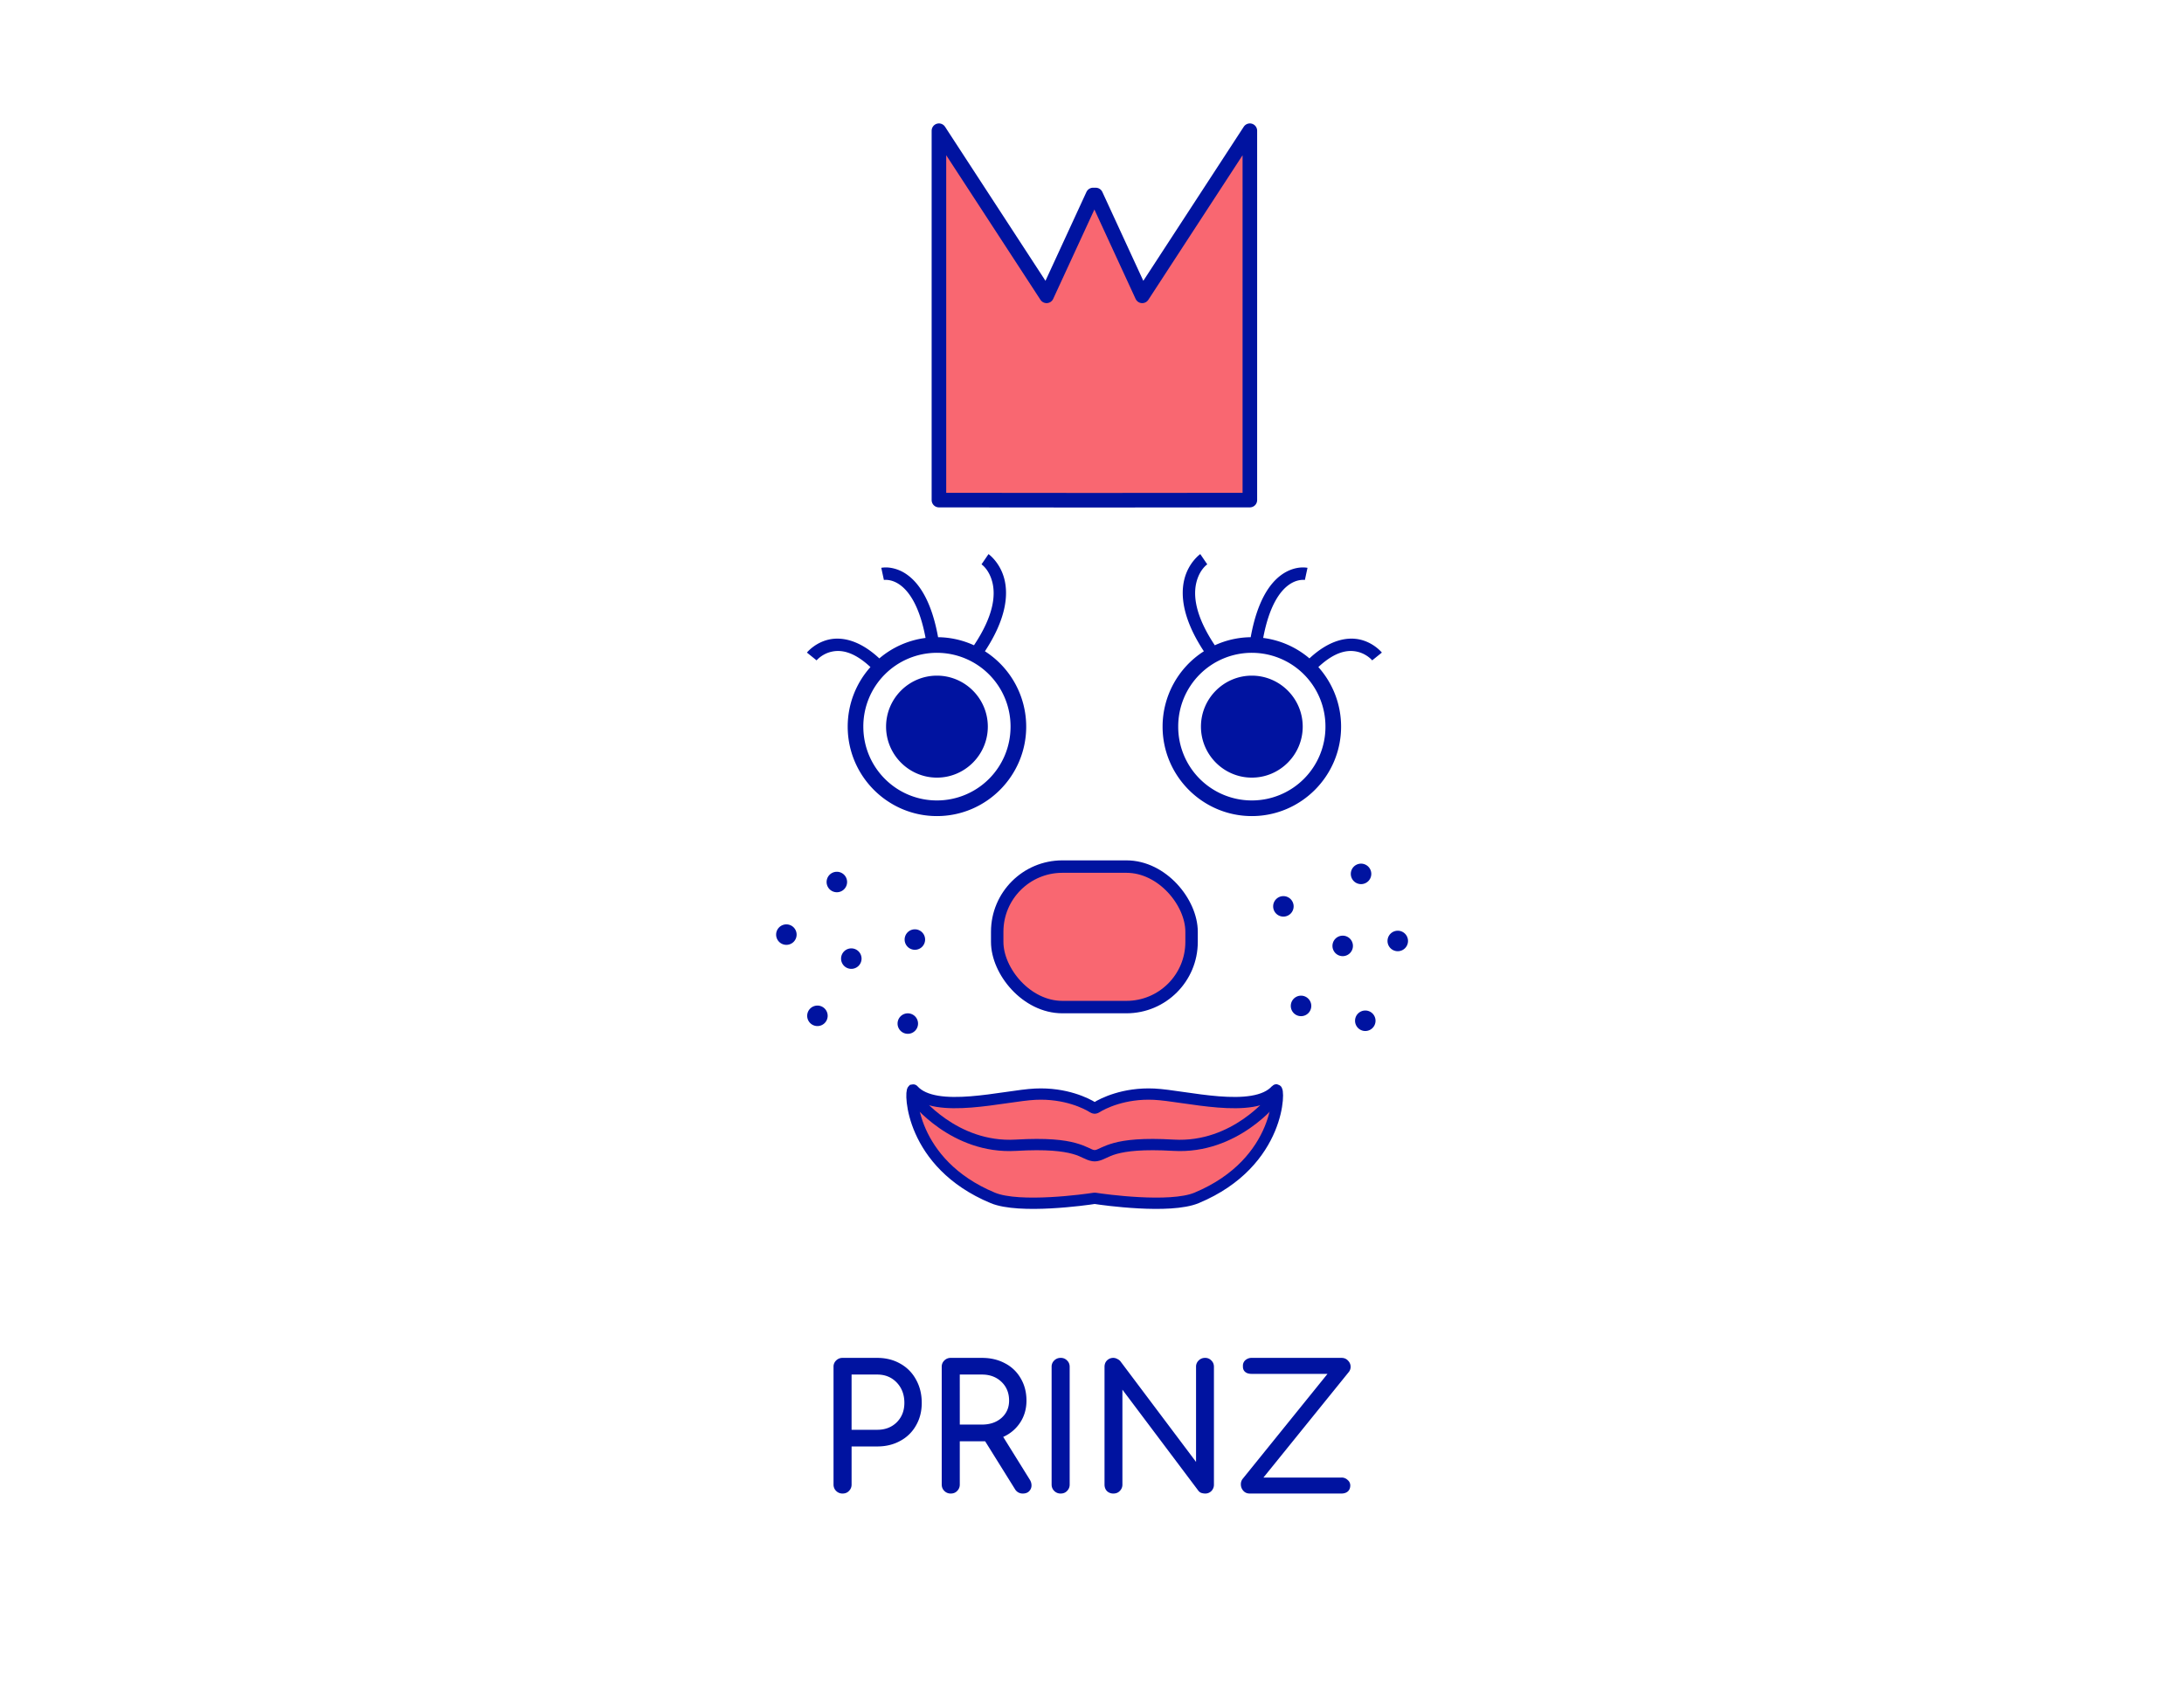 <svg xmlns="http://www.w3.org/2000/svg" width="770" height="600">
  <rect width="100%" height="100%" fill="white"/>
  <g transform="matrix(3.763 0 0 3.763 75.506 -211.528)">
    <path fill="#0013a0" d="M72.551 108.119l-.656.962s.711.464 1.015 1.676c.292 1.165.182 3.05-1.721 5.905a8.293 8.293 0 00-3.363-.756c-.605-3.348-1.753-5.03-2.884-5.844a3.601 3.601 0 00-1.651-.67 2.713 2.713 0 00-.787.013l.246 1.14s.117-.032.396.003c.28.035.673.141 1.116.46.806.58 1.818 1.913 2.391 4.966a8.317 8.317 0 00-4.332 1.918c-1.866-1.74-3.54-2.04-4.748-1.762-1.303.3-2.036 1.215-2.036 1.215l.906.731s.493-.602 1.391-.809c.827-.19 2.023-.084 3.654 1.436a8.354 8.354 0 00-2.13 5.58c0 4.618 3.75 8.38 8.36 8.38 4.611 0 8.364-3.762 8.364-8.38a8.383 8.383 0 00-3.868-7.06c1.974-3.001 2.205-5.235 1.825-6.749-.399-1.59-1.488-2.355-1.488-2.355zm19.84 0s-1.092.765-1.49 2.355c-.38 1.514-.15 3.747 1.826 6.75a8.383 8.383 0 00-3.867 7.059c0 4.618 3.752 8.38 8.362 8.38s8.362-3.762 8.362-8.38c0-2.141-.807-4.097-2.131-5.58 1.631-1.52 2.828-1.626 3.655-1.436.898.207 1.39.809 1.39.809l.906-.731s-.735-.915-2.037-1.215c-1.208-.278-2.883.022-4.748 1.76a8.317 8.317 0 00-4.333-1.916c.574-3.053 1.588-4.387 2.394-4.967.442-.318.835-.424 1.115-.459.28-.035.397-.004.397-.004l.246-1.139s-.343-.069-.787-.013c-.444.055-1.04.229-1.653.67-1.132.814-2.278 2.496-2.883 5.844a8.292 8.292 0 00-3.362.756c-1.903-2.855-2.014-4.74-1.722-5.905.305-1.212 1.016-1.676 1.016-1.676zm-24.672 9.25a6.894 6.894 0 016.896 6.914 6.896 6.896 0 01-6.896 6.915c-3.817 0-6.897-3.087-6.897-6.915a6.894 6.894 0 016.897-6.915zm29.503 0a6.894 6.894 0 016.897 6.914 6.896 6.896 0 01-6.897 6.915 6.897 6.897 0 01-6.898-6.915 6.896 6.896 0 016.898-6.915zm-29.503 2.138c-2.627 0-4.766 2.144-4.766 4.776 0 2.63 2.139 4.777 4.766 4.777 2.627 0 4.767-2.146 4.767-4.777 0-2.632-2.14-4.776-4.767-4.776zm29.503 0c-2.627 0-4.767 2.144-4.767 4.776 0 2.63 2.14 4.777 4.767 4.777 2.627 0 4.767-2.146 4.767-4.777 0-2.632-2.14-4.776-4.767-4.776zm10.233 17.612a.959.959 0 00-.96.96.959.959 0 00.96.958.959.959 0 00.959-.959.959.959 0 00-.96-.959zm-49.114.761a.959.959 0 00-.96.959.959.959 0 00.96.959.959.959 0 00.96-.96.959.959 0 00-.96-.958zm41.838 2.282a.959.959 0 00-.959.959.959.959 0 00.959.959.959.959 0 00.959-.96.959.959 0 00-.96-.958zm-46.567 2.646a.959.959 0 00-.96.96.959.959 0 00.96.958.959.959 0 00.96-.959.959.959 0 00-.96-.959zm12.04.463a.959.959 0 00-.96.959.959.959 0 00.96.959.959.959 0 00.958-.96.959.959 0 00-.959-.958zm45.242.132a.959.959 0 00-.96.959.959.959 0 00.96.96.959.959 0 00.96-.96.959.959 0 00-.96-.96zm-5.159.463a.959.959 0 00-.959.96.959.959 0 00.96.958.959.959 0 00.958-.959.959.959 0 00-.959-.96zm-46.038 1.191a.959.959 0 00-.96.96.959.959 0 00.96.958.959.959 0 00.959-.959.959.959 0 00-.96-.959zm42.135 4.43a.959.959 0 00-.96.96.959.959 0 00.96.96.959.959 0 00.96-.96.959.959 0 00-.96-.96zm-45.31.928a.959.959 0 00-.96.959.959.959 0 00.96.96.959.959 0 00.959-.96.959.959 0 00-.96-.96zm51.33.463a.959.959 0 00-.959.959.959.959 0 00.96.96.959.959 0 00.958-.96.959.959 0 00-.959-.96zm-42.863.264a.959.959 0 00-.959.96.959.959 0 00.96.958.959.959 0 00.958-.959.959.959 0 00-.959-.959zm-6.113 32.277a.818.818 0 00-.602.244.785.785 0 00-.244.602v11.015c0 .239.081.44.244.602a.818.818 0 00.602.244c.25 0 .45-.081.602-.244a.818.818 0 00.244-.602v-3.564h2.408c.803 0 1.519-.173 2.148-.52a3.66 3.66 0 001.48-1.448c.358-.618.537-1.323.537-2.115 0-.813-.179-1.54-.537-2.18a3.707 3.707 0 00-1.48-1.497c-.63-.358-1.345-.537-2.148-.537zm10.137 0a.818.818 0 00-.602.244.785.785 0 00-.244.602v11.015c0 .239.081.44.244.602a.818.818 0 00.602.244c.25 0 .45-.081.602-.244a.818.818 0 00.244-.602v-4.05h2.376l2.798 4.489a.822.822 0 00.732.407c.25 0 .444-.07.586-.212a.751.751 0 00.228-.553.998.998 0 00-.163-.537l-2.489-4.003a3.66 3.66 0 001.594-1.35c.39-.596.586-1.28.586-2.05 0-.78-.18-1.475-.538-2.082a3.585 3.585 0 00-1.48-1.416c-.629-.336-1.344-.504-2.147-.504zm10.296 0a.818.818 0 00-.602.244.786.786 0 00-.244.602v11.015c0 .239.082.44.244.602a.818.818 0 00.602.244c.25 0 .45-.081.602-.244a.818.818 0 00.244-.602v-11.015c0-.25-.082-.45-.244-.602a.784.784 0 00-.602-.244zm4.941 0a.818.818 0 00-.602.244c-.152.152-.228.353-.228.602v11.015c0 .25.076.455.228.618a.848.848 0 00.602.228c.25 0 .45-.081.602-.244a.818.818 0 00.244-.602v-8.884l7.094 9.437a.642.642 0 00.277.228c.13.043.254.065.374.065a.79.79 0 00.585-.228.836.836 0 00.245-.618v-11.015c0-.25-.081-.45-.245-.602a.763.763 0 00-.585-.244.818.818 0 00-.602.244.786.786 0 00-.244.602v8.9l-7.094-9.437a.848.848 0 00-.293-.211.74.74 0 00-.358-.098zm12.969 0a.87.87 0 00-.619.228.674.674 0 00-.211.553c-.01.217.055.39.195.52.142.13.342.196.602.196h7.126l-7.956 9.843a.807.807 0 00-.162.505c0 .228.076.429.227.602.152.173.353.26.602.26h8.591c.25 0 .45-.065.602-.195.152-.141.228-.331.228-.57a.646.646 0 00-.244-.504.793.793 0 00-.586-.228H98.31l7.988-9.876a.776.776 0 00.18-.488.799.799 0 00-.245-.586c-.152-.173-.358-.26-.618-.26zm-37.497 1.562h2.408c.737 0 1.345.25 1.822.748.477.5.716 1.134.716 1.904 0 .737-.239 1.345-.716 1.822-.477.467-1.085.7-1.822.7h-2.408zm10.137 0h2.083c.738 0 1.344.228 1.822.683.477.456.716 1.042.716 1.757 0 .662-.239 1.204-.716 1.627-.478.412-1.084.619-1.822.619H69.86z"/>
    <rect width="18.211" height="13.162" x="73.365" y="137.394" fill="#f96771" stroke="#0013a0" stroke-linejoin="round" stroke-width="1.165" rx="6.104"/>
    <path fill="#f96771" stroke="#0013a0" stroke-linejoin="round" stroke-width="1.365" d="M67.905 68.457v34.604l14.53.013h.072l14.53-.013V68.457l-10.085 15.47-4.356-9.447v0h-.25l-4.356 9.446z"/>
    <path fill="#f96771" stroke="#0013a0" stroke-width="1.058" d="M65.47 158.311c-.308.086-.28 6.887 7.48 10.12 2.505 1.043 8.792.156 9.481.046.038-.006.067-.006.067-.006s.03 0 .068.006c.69.11 6.976.997 9.48-.046 8.01-3.337 7.783-10.477 7.451-10.107-2.076 2.318-8.53.53-11.43.391-2.845-.136-4.83.883-5.385 1.236-.11.069-.182.07-.184.07-.002 0-.073-.001-.183-.07-.554-.353-2.54-1.372-5.384-1.236-2.902.138-9.355 1.927-11.431-.391-.01-.012-.02-.016-.03-.013z"/>
    <path fill="#0013a0" d="M66.152 158.851l-.837.647s3.74 4.886 9.828 4.529h.002c2.86-.17 4.378.034 5.273.28.895.244 1.185.569 1.84.683l.013.002c.157.023.227.014.227.014s.072.009.229-.014l.012-.002c.654-.114.944-.44 1.84-.684.894-.245 2.414-.448 5.274-.28 6.087.358 9.83-4.528 9.83-4.528l-.84-.647s-3.431 4.442-8.927 4.12c-2.932-.174-4.573.028-5.617.313-1.038.284-1.463.611-1.728.66l-.073.003-.072-.002c-.266-.05-.692-.377-1.729-.66-1.044-.286-2.683-.488-5.615-.315-5.496.323-8.93-4.119-8.93-4.119z"/>
  </g>
</svg>
